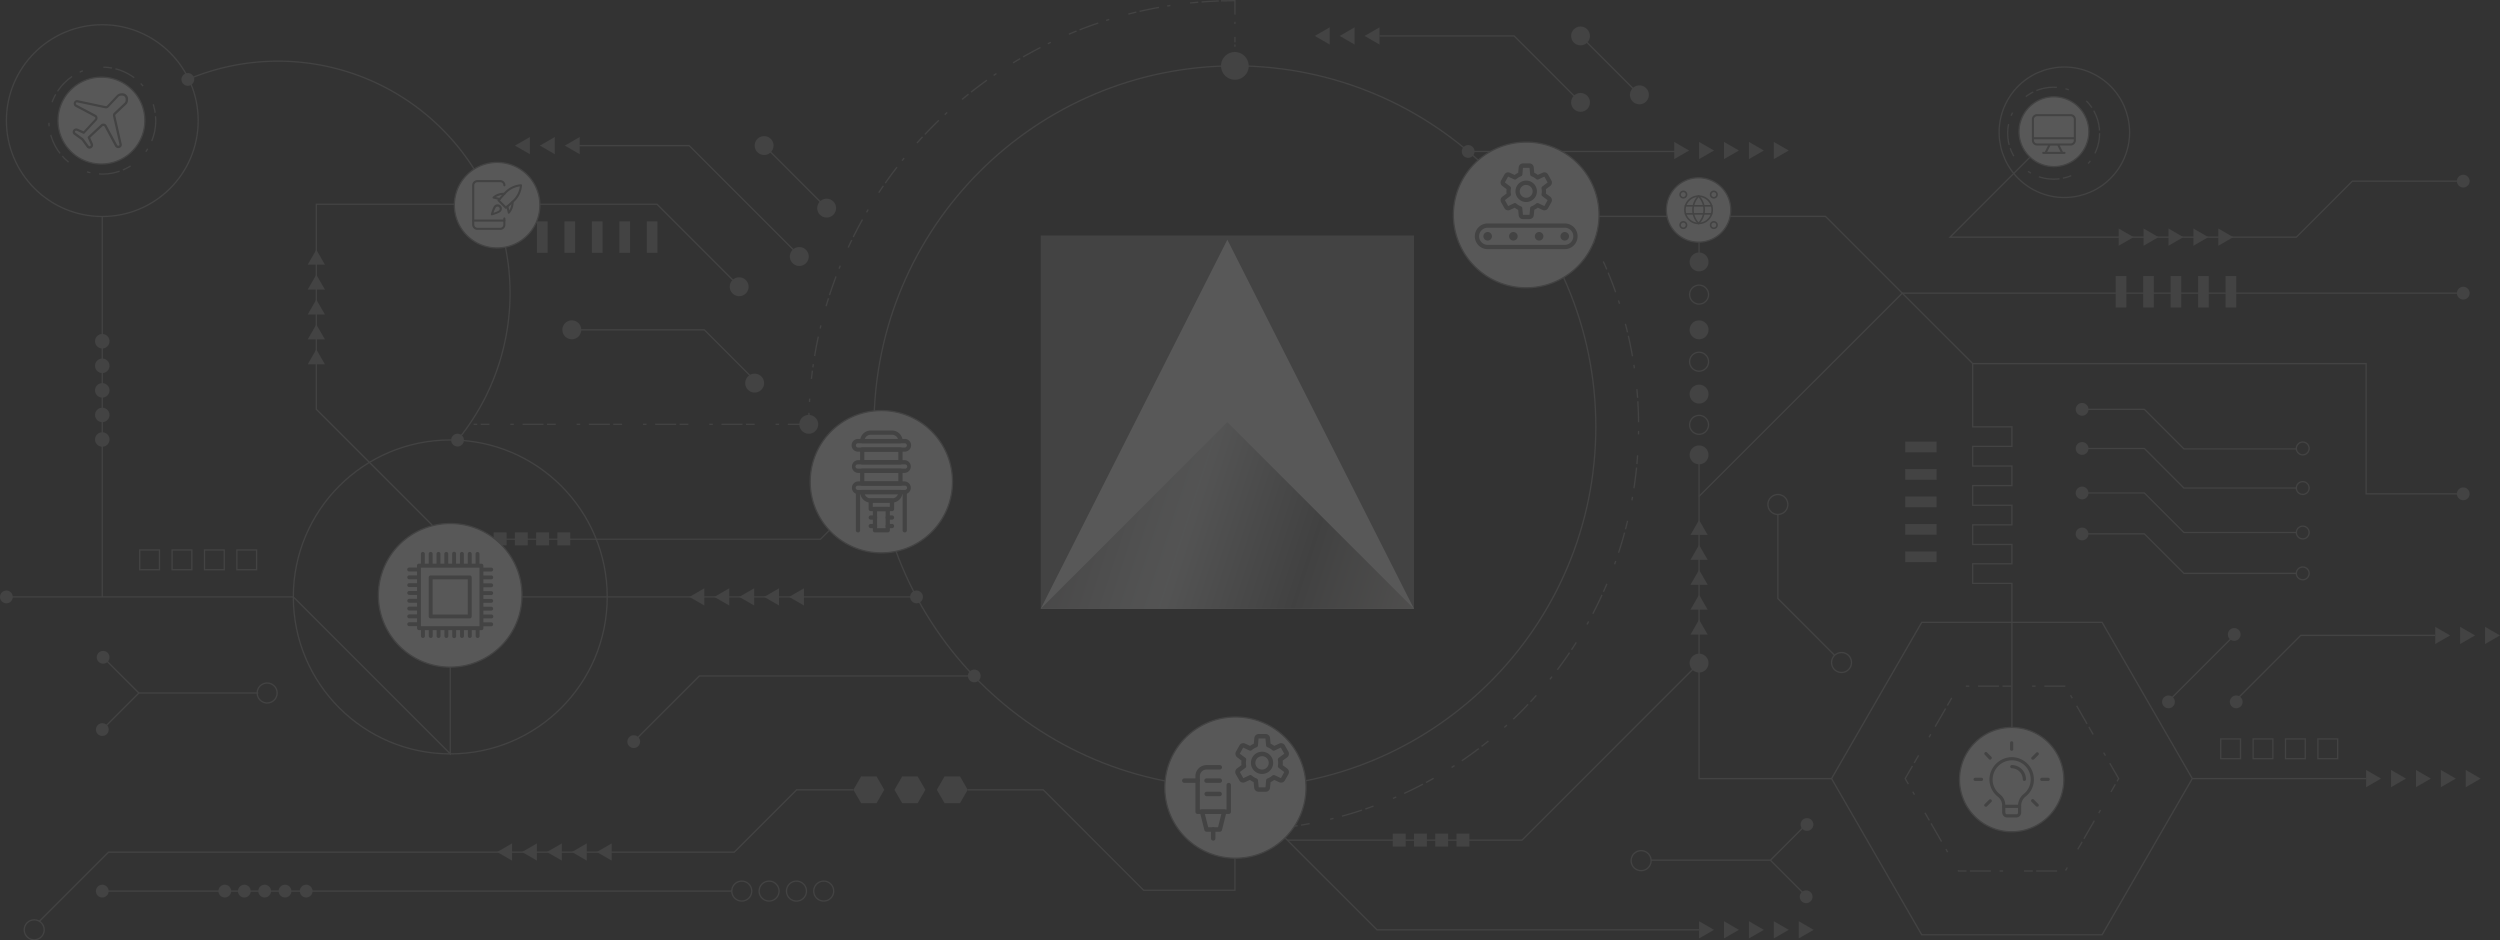 <svg id="Layer_1" data-name="Layer 1" xmlns="http://www.w3.org/2000/svg" xmlns:xlink="http://www.w3.org/1999/xlink" viewBox="0 0 1432.63 538.93"><rect x="0" y="0" width="1432.63" height="538.93" fill="#333333" stroke="none"/><defs><style>.cls-1,.cls-10,.cls-3,.cls-4,.cls-5,.cls-6,.cls-7,.cls-8,.cls-9{fill:none;}.cls-2{opacity:0.18;}.cls-10,.cls-15,.cls-3,.cls-4,.cls-5,.cls-6,.cls-7,.cls-8,.cls-9{stroke:#898989;}.cls-3{stroke-miterlimit:10;stroke-width:0.75px;}.cls-15,.cls-4,.cls-5,.cls-6,.cls-7,.cls-8{stroke-miterlimit:10;stroke-width:0.75px;}.cls-4,.cls-9{stroke-dasharray:12 5 2;}.cls-6{stroke-dasharray:1.89 11.36 4.74 1.89;}.cls-7{stroke-dasharray:11.36 4.74 1.89 11.36 4.74 1.89;}.cls-8{stroke-dasharray:1.24 7.44 3.1 1.24;}.cls-9{stroke-miterlimit:10;stroke-width:0.75px;}.cls-10{stroke-miterlimit:10.02;stroke-width:0.75px;}.cls-11,.cls-16{fill:#898989;}.cls-12,.cls-15{fill:#fff;}.cls-13{clip-path:url(#clip-path);}.cls-14{fill:url(#linear-gradient);}.cls-16{fill-rule:evenodd;}</style><clipPath id="clip-path"><polygon class="cls-1" points="596.38 348.87 810.29 348.87 703.33 241.91 596.38 348.87"/></clipPath><linearGradient id="linear-gradient" x1="3891.98" y1="-3490.92" x2="3895.31" y2="-3490.92" gradientTransform="translate(293347.45 326686.85) rotate(-90) scale(83.83)" gradientUnits="userSpaceOnUse"><stop offset="0" stop-color="#d9d5d2"/><stop offset="0" stop-color="#d0cdc9"/><stop offset="0.06" stop-color="#c2bfbc"/><stop offset="0.19" stop-color="#9a9998"/><stop offset="0.26" stop-color="#818181"/><stop offset="0.52" stop-color="#e6e7e7"/><stop offset="0.59" stop-color="#d7d8d8"/><stop offset="0.73" stop-color="#b2b0b1"/><stop offset="0.88" stop-color="#807d81"/><stop offset="1" stop-color="#c4c6c7"/><stop offset="1" stop-color="#999c9e"/></linearGradient></defs><g class="cls-2"><circle class="cls-3" cx="707.66" cy="244.57" r="206.83"/><path class="cls-4" d="M904.21,122.47A230.22,230.22,0,0,1,939,244.58c0,119.8-91,218.32-207.71,230.17"/><path class="cls-5" d="M463.46,244.58q0-4,.12-8"/><path class="cls-6" d="M463.87,230.32a243.66,243.66,0,0,1,2.73-25"/><path class="cls-7" d="M466.81,204.05C485.62,91.41,581.52,4.88,698.43.55"/><path class="cls-5" d="M699.69.5c2.67-.09,5.33-.12,8-.12v8"/><line class="cls-8" x1="707.67" y1="12.47" x2="707.67" y2="28.95"/><line class="cls-5" x1="707.67" y1="29.78" x2="707.67" y2="37.75"/><polyline class="cls-5" points="875.72 124 1046.1 124 1090.09 168 1411.59 168"/><circle class="cls-5" cx="258.03" cy="342.07" r="89.94"/><circle class="cls-3" cx="58.62" cy="69.12" r="54.95"/><circle class="cls-4" cx="58.61" cy="69.12" r="30.65"/><path class="cls-5" d="M107.64,45.52A132.94,132.94,0,0,1,262.2,252.22"/><polygon class="cls-5" points="1204.62 356.64 1101.25 356.64 1049.57 446.17 1101.25 535.67 1204.62 535.67 1256.3 446.17 1204.62 356.64"/><polygon class="cls-4" points="1183.52 393.19 1122.35 393.19 1091.77 446.17 1122.35 499.13 1183.52 499.13 1214.1 446.17 1183.52 393.19"/><polyline class="cls-5" points="525.22 342.06 258.03 342.06 258.03 432 168.09 342.06 3.66 342.06"/><polyline class="cls-5" points="1049.57 446.17 973.66 446.17 973.66 284.42 1090.09 168 1130.45 208.35 1355.91 208.35 1355.91 283.01 1411.59 283.01"/><polyline class="cls-5" points="22.46 528.07 62.2 488.32 420.78 488.32 456.51 452.6 489.02 452.6"/><line class="cls-5" x1="1256.3" y1="446.17" x2="1355.91" y2="446.17"/><circle class="cls-9" cx="258.02" cy="342.04" r="20.56"/><line class="cls-5" x1="58.61" y1="510.64" x2="419.36" y2="510.64"/><polyline class="cls-5" points="1130.45 208.35 1130.45 244.59 1152.93 244.59 1152.93 255.81 1130.45 255.81 1130.45 267.05 1152.93 267.05 1152.93 278.29 1130.45 278.29 1130.45 289.54 1152.93 289.54 1152.93 300.77 1130.45 300.77 1130.45 312.01 1152.93 312.01 1152.93 323.07 1130.45 323.07 1130.45 334.32 1152.93 334.32 1152.93 446.17"/><polyline class="cls-5" points="973.66 379.95 872.2 481.43 737.68 481.43"/><line class="cls-5" x1="58.61" y1="124.08" x2="58.61" y2="342.07"/><line class="cls-4" x1="463.46" y1="243.16" x2="271.43" y2="243.16"/><polyline class="cls-5" points="554.57 452.6 597.82 452.6 655.39 510.18 707.67 510.18 707.67 451.4 789.1 532.85 973.66 532.85"/><polyline class="cls-5" points="1193.15 234.59 1228.84 234.59 1251.49 257.24 1315.93 257.24"/><polyline class="cls-5" points="1193.15 257.01 1228.84 257.01 1251.49 279.67 1315.93 279.67"/><polyline class="cls-5" points="1193.15 282.5 1228.84 282.5 1251.49 305.15 1315.93 305.15"/><polyline class="cls-5" points="1193.15 305.94 1228.84 305.94 1251.49 328.58 1315.93 328.58"/><path class="cls-5" d="M1323.25,257a3.66,3.66,0,1,1-3.66-3.67,3.66,3.66,0,0,1,3.66,3.67Z"/><circle class="cls-5" cx="1319.59" cy="305.16" r="3.66"/><path class="cls-5" d="M1323.25,279.67a3.66,3.66,0,1,1-3.66-3.66,3.66,3.66,0,0,1,3.66,3.66Z"/><path class="cls-5" d="M1323.25,328.58a3.66,3.66,0,1,1-3.66-3.66,3.66,3.66,0,0,1,3.66,3.66Z"/><polyline class="cls-5" points="503.21 276 470.19 309.01 255.74 309.01 181.27 234.56 181.27 117.06 376.53 117.06 424.17 164.71"/><path class="cls-5" d="M430.78,510.64a5.71,5.71,0,1,1-5.71-5.71h0A5.71,5.71,0,0,1,430.78,510.64Z"/><path class="cls-5" d="M446.44,510.64a5.71,5.71,0,1,1-5.71-5.71h0A5.71,5.71,0,0,1,446.44,510.64Z"/><path class="cls-5" d="M25.32,532.84a5.71,5.71,0,1,1-5.71-5.71,5.71,5.71,0,0,1,5.71,5.71Z"/><path class="cls-5" d="M158.81,397.14a5.71,5.71,0,1,1-5.71-5.72,5.71,5.71,0,0,1,5.71,5.72Z"/><path class="cls-5" d="M946.17,493.19a5.72,5.72,0,1,1-5.73-5.71h0A5.72,5.72,0,0,1,946.17,493.19Z"/><path class="cls-5" d="M1061,379.66a5.71,5.71,0,1,1-5.71-5.71h0A5.71,5.71,0,0,1,1061,379.66Z"/><path class="cls-5" d="M1024.53,289.1a5.71,5.71,0,1,1-5.71-5.71,5.72,5.72,0,0,1,5.71,5.71Z"/><path class="cls-5" d="M462.14,510.64a5.72,5.72,0,1,1-5.73-5.71h0A5.71,5.71,0,0,1,462.14,510.64Z"/><path class="cls-5" d="M477.74,510.64a5.71,5.71,0,1,1-5.71-5.71h0A5.71,5.71,0,0,1,477.74,510.64Z"/><polyline class="cls-5" points="148.01 397.13 79.57 397.13 59.1 376.67"/><line class="cls-5" x1="79.57" y1="397.14" x2="58.63" y2="418.08"/><polyline class="cls-5" points="946.1 492.94 1014.54 492.94 1035.02 472.48"/><line class="cls-5" x1="1014.54" y1="492.95" x2="1035.49" y2="513.9"/><polyline class="cls-5" points="363.17 424.94 400.76 387.36 558.32 387.36"/><polyline class="cls-5" points="1411.59 103.81 1348.01 103.81 1315.93 135.9 1117.49 135.9 1177.04 76.33"/><circle class="cls-10" cx="1181.81" cy="77.43" r="37.32" transform="matrix(0.53, -0.85, 0.85, 0.53, 490.81, 1039.3)"/><circle class="cls-4" cx="1176.84" cy="76.33" r="26.35"/><line class="cls-5" x1="841.37" y1="86.79" x2="960.44" y2="86.79"/><circle class="cls-5" cx="1152.93" cy="446.17" r="10.66"/><path class="cls-5" d="M979.07,243.46a5.41,5.41,0,1,1-5.41-5.42,5.42,5.42,0,0,1,5.41,5.42Z"/><path class="cls-5" d="M979.08,207.28a5.42,5.42,0,1,1-5.42-5.42h0A5.43,5.43,0,0,1,979.08,207.28Z"/><path class="cls-5" d="M979.08,168.82a5.42,5.42,0,1,1-5.43-5.41h0A5.42,5.42,0,0,1,979.08,168.82Z"/><line class="cls-5" x1="973.66" y1="284.42" x2="973.66" y2="257.23"/><line class="cls-5" x1="973.66" y1="124.01" x2="973.66" y2="146.96"/><polyline class="cls-5" points="331.56 83.44 394.93 83.44 458.53 147.03"/><line class="cls-5" x1="437.88" y1="83.44" x2="473.71" y2="119.26"/><polyline class="cls-5" points="790.55 20.59 867.64 20.59 905.73 58.67"/><line class="cls-5" x1="905.73" y1="20.59" x2="939.47" y2="54.34"/><polyline class="cls-5" points="1395.51 364.13 1318.41 364.13 1280.33 402.21"/><line class="cls-5" x1="1280.33" y1="364.13" x2="1242.45" y2="402.01"/><rect class="cls-5" x="80.06" y="315.17" width="11.32" height="11.32"/><rect class="cls-5" x="98.62" y="315.17" width="11.32" height="11.32"/><rect class="cls-5" x="117.18" y="315.17" width="11.32" height="11.32"/><rect class="cls-5" x="135.74" y="315.17" width="11.32" height="11.32"/><rect class="cls-5" x="1272.6" y="423.44" width="11.32" height="11.32"/><rect class="cls-5" x="1291.16" y="423.44" width="11.32" height="11.32"/><rect class="cls-5" x="1309.72" y="423.44" width="11.32" height="11.32"/><rect class="cls-5" x="1328.28" y="423.44" width="11.32" height="11.32"/><polyline class="cls-5" points="1018.82 294.81 1018.82 343.01 1051.21 375.42"/><path class="cls-11" d="M111.3,45.52a3.66,3.66,0,1,1-3.66-3.66,3.66,3.66,0,0,1,3.66,3.66Z"/><path class="cls-11" d="M265.86,252.22a3.66,3.66,0,1,1-3.66-3.66,3.66,3.66,0,0,1,3.66,3.66Z"/><path class="cls-11" d="M62.27,510.64A3.66,3.66,0,1,1,58.59,507h0A3.65,3.65,0,0,1,62.27,510.64Z"/><path class="cls-11" d="M7.32,342.07a3.66,3.66,0,1,1-3.66-3.66,3.66,3.66,0,0,1,3.66,3.66Z"/><circle class="cls-11" cx="258.02" cy="342.05" r="7.83"/><path class="cls-11" d="M715.61,37.75a7.95,7.95,0,1,1-8-7.95h0a7.94,7.94,0,0,1,7.94,7.92Z"/><path class="cls-11" d="M62.76,195.52a4.15,4.15,0,1,1-4.16-4.13h0A4.16,4.16,0,0,1,62.76,195.52Z"/><path class="cls-11" d="M62.76,209.61a4.15,4.15,0,1,1-4.16-4.14h0A4.15,4.15,0,0,1,62.76,209.61Z"/><path class="cls-11" d="M62.76,223.69a4.15,4.15,0,1,1-4.16-4.14h0A4.15,4.15,0,0,1,62.76,223.69Z"/><path class="cls-11" d="M62.76,237.77a4.15,4.15,0,1,1-4.16-4.14h0A4.15,4.15,0,0,1,62.76,237.77Z"/><path class="cls-11" d="M62.76,251.85a4.15,4.15,0,1,1-4.15-4.15h0A4.15,4.15,0,0,1,62.76,251.85Z"/><polygon class="cls-11" points="395.05 342.06 403.61 347 403.61 337.12 395.05 342.06"/><polygon class="cls-11" points="409.32 342.06 417.89 347 417.89 337.12 409.32 342.06"/><polygon class="cls-11" points="423.6 342.06 432.17 347 432.17 337.12 423.6 342.06"/><polygon class="cls-11" points="437.88 342.06 446.44 347 446.44 337.12 437.88 342.06"/><polygon class="cls-11" points="452.15 342.06 460.72 347 460.72 337.12 452.15 342.06"/><polygon class="cls-11" points="295.09 83.44 303.66 88.39 303.66 78.5 295.09 83.44"/><polygon class="cls-11" points="309.37 83.44 317.94 88.39 317.94 78.5 309.37 83.44"/><polygon class="cls-11" points="323.65 83.44 332.21 88.39 332.21 78.5 323.65 83.44"/><polygon class="cls-11" points="753.43 20.59 762 25.54 762 15.64 753.43 20.59"/><polygon class="cls-11" points="767.71 20.59 776.27 25.54 776.27 15.64 767.71 20.59"/><polygon class="cls-11" points="781.98 20.59 790.55 25.54 790.55 15.64 781.98 20.59"/><polygon class="cls-11" points="284.86 488.24 293.42 493.19 293.42 483.3 284.86 488.24"/><polygon class="cls-11" points="299.13 488.24 307.7 493.19 307.7 483.3 299.13 488.24"/><polygon class="cls-11" points="313.41 488.24 321.98 493.19 321.98 483.3 313.41 488.24"/><polygon class="cls-11" points="327.69 488.24 336.25 493.19 336.25 483.3 327.69 488.24"/><polygon class="cls-11" points="341.96 488.24 350.53 493.19 350.53 483.3 341.96 488.24"/><polygon class="cls-11" points="1039.34 532.85 1030.77 537.78 1030.77 527.89 1039.34 532.85"/><polygon class="cls-11" points="1025.06 532.85 1016.49 537.78 1016.49 527.89 1025.06 532.85"/><polygon class="cls-11" points="1010.78 532.85 1002.22 537.78 1002.22 527.89 1010.78 532.85"/><polygon class="cls-11" points="996.51 532.85 987.94 537.78 987.94 527.89 996.51 532.85"/><polygon class="cls-11" points="982.23 532.85 973.66 537.78 973.66 527.89 982.23 532.85"/><polygon class="cls-11" points="1025.06 86.25 1016.49 91.19 1016.49 81.31 1025.06 86.25"/><polygon class="cls-11" points="1010.78 86.25 1002.22 91.19 1002.22 81.31 1010.78 86.25"/><polygon class="cls-11" points="996.5 86.25 987.94 91.19 987.94 81.31 996.5 86.25"/><polygon class="cls-11" points="982.23 86.25 973.66 91.19 973.66 81.31 982.23 86.25"/><polygon class="cls-11" points="967.95 86.25 959.39 91.19 959.39 81.31 967.95 86.25"/><polygon class="cls-11" points="1421.58 446.17 1413.01 451.11 1413.01 441.21 1421.58 446.17"/><polygon class="cls-11" points="1407.3 446.17 1398.74 451.11 1398.74 441.21 1407.3 446.17"/><polygon class="cls-11" points="1393.03 446.17 1384.46 451.11 1384.46 441.21 1393.03 446.17"/><polygon class="cls-11" points="1378.75 446.17 1370.18 451.11 1370.18 441.21 1378.75 446.17"/><polygon class="cls-11" points="1364.47 446.17 1355.91 451.11 1355.91 441.21 1364.47 446.17"/><polygon class="cls-11" points="181.27 143.09 186.22 151.66 176.32 151.66 181.27 143.09"/><polygon class="cls-11" points="181.27 157.38 186.22 165.94 176.32 165.94 181.27 157.38"/><polygon class="cls-11" points="181.27 171.65 186.22 180.22 176.32 180.22 181.27 171.65"/><polygon class="cls-11" points="181.27 185.93 186.22 194.5 176.32 194.5 181.27 185.93"/><polygon class="cls-11" points="181.27 200.21 186.22 208.76 176.32 208.76 181.27 200.21"/><polygon class="cls-11" points="1279.77 135.9 1271.21 140.84 1271.21 130.94 1279.77 135.9"/><polygon class="cls-11" points="1265.5 135.9 1256.93 140.84 1256.93 130.94 1265.5 135.9"/><polygon class="cls-11" points="1251.22 135.9 1242.65 140.84 1242.65 130.94 1251.22 135.9"/><polygon class="cls-11" points="1236.94 135.9 1228.38 140.84 1228.38 130.94 1236.94 135.9"/><polygon class="cls-11" points="1222.67 135.9 1214.1 140.84 1214.1 130.94 1222.67 135.9"/><polygon class="cls-11" points="973.66 297.99 968.72 306.56 978.61 306.56 973.66 297.99"/><polygon class="cls-11" points="973.66 312.26 968.72 320.83 978.61 320.83 973.66 312.26"/><polygon class="cls-11" points="973.66 326.55 968.72 335.11 978.61 335.11 973.66 326.55"/><polygon class="cls-11" points="973.66 340.81 968.72 349.38 978.61 349.38 973.66 340.81"/><polygon class="cls-11" points="973.66 355.1 968.72 363.67 978.61 363.67 973.66 355.1"/><path class="cls-11" d="M468.87,243.16a5.41,5.41,0,1,1-5.41-5.41,5.41,5.41,0,0,1,5.41,5.41Z"/><path class="cls-11" d="M429,164.33a5.41,5.41,0,1,1-5.41-5.42,5.41,5.41,0,0,1,5.41,5.42Z"/><path class="cls-11" d="M437.88,219.55a5.42,5.42,0,1,1-5.42-5.43h0A5.42,5.42,0,0,1,437.88,219.55Z"/><path class="cls-11" d="M333.1,189a5.42,5.42,0,1,1-5.43-5.42h0A5.42,5.42,0,0,1,333.1,189Z"/><path class="cls-11" d="M463.46,147a5.42,5.42,0,1,1-5.43-5.42h0A5.43,5.43,0,0,1,463.46,147Z"/><path class="cls-11" d="M479.12,119.26a5.41,5.41,0,1,1-5.41-5.4h0A5.41,5.41,0,0,1,479.12,119.26Z"/><path class="cls-11" d="M443.29,83.44A5.41,5.41,0,1,1,437.88,78a5.41,5.41,0,0,1,5.41,5.44Z"/><path class="cls-11" d="M979.07,380a5.41,5.41,0,1,1-5.41-5.42h0A5.42,5.42,0,0,1,979.07,380Z"/><path class="cls-11" d="M909.63,122.47a5.42,5.42,0,1,1-5.43-5.41h0A5.44,5.44,0,0,1,909.63,122.47Z"/><circle class="cls-11" cx="905.73" cy="58.67" r="5.41"/><circle class="cls-11" cx="905.73" cy="20.59" r="5.41"/><path class="cls-11" d="M944.89,54.34a5.42,5.42,0,1,1-5.43-5.41h0A5.42,5.42,0,0,1,944.89,54.34Z"/><path class="cls-11" d="M736.73,474.75a5.41,5.41,0,1,1-5.41-5.42h0A5.42,5.42,0,0,1,736.73,474.75Z"/><path class="cls-11" d="M713.08,451.41a5.41,5.41,0,1,1-5.41-5.41h0A5.41,5.41,0,0,1,713.08,451.41Z"/><polygon class="cls-11" points="502.31 444.93 493.45 444.93 489.02 452.6 493.45 460.26 502.31 460.26 506.74 452.6 502.31 444.93"/><polygon class="cls-11" points="525.87 444.93 517 444.93 512.57 452.6 517 460.26 525.87 460.26 530.3 452.6 525.87 444.93"/><polygon class="cls-11" points="550.14 444.93 541.27 444.93 536.84 452.6 541.27 460.26 550.14 460.26 554.57 452.6 550.14 444.93"/><path class="cls-11" d="M66.24,69.12a7.63,7.63,0,1,1-7.63-7.63A7.63,7.63,0,0,1,66.24,69.12Z"/><path class="cls-11" d="M1196.81,306a3.66,3.66,0,1,1-3.66-3.67,3.66,3.66,0,0,1,3.66,3.67Z"/><path class="cls-11" d="M1415.24,283a3.66,3.66,0,1,1-3.66-3.67h0a3.65,3.65,0,0,1,3.65,3.65Z"/><path class="cls-11" d="M1285.14,402.22a3.66,3.66,0,1,1-3.66-3.67,3.66,3.66,0,0,1,3.66,3.67Z"/><path class="cls-11" d="M1246.31,402.22a3.66,3.66,0,1,1-3.66-3.67,3.66,3.66,0,0,1,3.66,3.67Z"/><path class="cls-11" d="M1284,363.57a3.66,3.66,0,1,1-3.66-3.66h0a3.65,3.65,0,0,1,3.65,3.63Z"/><path class="cls-11" d="M1415.24,168a3.66,3.66,0,1,1-3.66-3.67h0a3.65,3.65,0,0,1,3.65,3.63Z"/><path class="cls-11" d="M1196.81,257a3.66,3.66,0,1,1-3.66-3.67,3.66,3.66,0,0,1,3.66,3.67Z"/><path class="cls-11" d="M1196.81,282.51a3.66,3.66,0,1,1-3.66-3.66,3.66,3.66,0,0,1,3.66,3.66Z"/><path class="cls-11" d="M1196.81,234.58a3.66,3.66,0,1,1-3.66-3.66,3.66,3.66,0,0,1,3.66,3.66Z"/><rect class="cls-11" x="307.7" y="126.88" width="6.13" height="18.01"/><rect class="cls-11" x="323.44" y="126.88" width="6.13" height="18.01"/><rect class="cls-11" x="339.18" y="126.88" width="6.13" height="18.01"/><rect class="cls-11" x="354.92" y="126.88" width="6.13" height="18.01"/><rect class="cls-11" x="370.65" y="126.88" width="6.13" height="18.01"/><rect class="cls-11" x="1091.77" y="316.02" width="18.01" height="6.13"/><rect class="cls-11" x="1091.77" y="300.29" width="18.01" height="6.13"/><rect class="cls-11" x="1091.77" y="284.54" width="18.01" height="6.13"/><rect class="cls-11" x="1091.77" y="268.8" width="18.01" height="6.13"/><rect class="cls-11" x="1091.77" y="253.07" width="18.01" height="6.13"/><rect class="cls-11" x="1275.35" y="158.19" width="6.13" height="18.01"/><rect class="cls-11" x="1259.61" y="158.19" width="6.13" height="18.01"/><rect class="cls-11" x="1243.87" y="158.19" width="6.13" height="18.01"/><rect class="cls-11" x="1228.13" y="158.19" width="6.13" height="18.01"/><rect class="cls-11" x="1212.39" y="158.19" width="6.13" height="18.01"/><path class="cls-11" d="M132.48,510.64a3.66,3.66,0,1,1-3.67-3.65h0A3.64,3.64,0,0,1,132.48,510.64Z"/><path class="cls-11" d="M143.67,510.64A3.66,3.66,0,1,1,140,507h0A3.65,3.65,0,0,1,143.67,510.64Z"/><path class="cls-11" d="M155.33,510.64a3.66,3.66,0,1,1-3.67-3.65h0A3.66,3.66,0,0,1,155.33,510.64Z"/><path class="cls-11" d="M167,510.64a3.66,3.66,0,1,1-3.67-3.65h0A3.66,3.66,0,0,1,167,510.64Z"/><path class="cls-11" d="M179.12,510.64a3.66,3.66,0,1,1-3.67-3.65h0A3.66,3.66,0,0,1,179.12,510.64Z"/><path class="cls-11" d="M1181.81,76.33a5,5,0,1,1-5-5A5,5,0,0,1,1181.81,76.33Z"/><path class="cls-11" d="M1156.59,446.17a3.66,3.66,0,1,1-3.66-3.66,3.66,3.66,0,0,1,3.66,3.66Z"/><path class="cls-11" d="M1039.15,472.48a3.66,3.66,0,1,1-3.66-3.66,3.66,3.66,0,0,1,3.66,3.66Z"/><path class="cls-11" d="M1038.68,513.9a3.66,3.66,0,1,1-3.66-3.66,3.65,3.65,0,0,1,3.66,3.66Z"/><path class="cls-11" d="M1415.24,103.8a3.66,3.66,0,1,1-3.66-3.66h0a3.65,3.65,0,0,1,3.65,3.65Z"/><path class="cls-11" d="M979.07,150.11a5.41,5.41,0,1,1-5.41-5.42,5.41,5.41,0,0,1,5.41,5.42Z"/><path class="cls-11" d="M979.08,189a5.42,5.42,0,1,1-5.43-5.41h0A5.43,5.43,0,0,1,979.08,189Z"/><path class="cls-11" d="M979.07,260.67a5.41,5.41,0,1,1-5.41-5.41h0A5.42,5.42,0,0,1,979.07,260.67Z"/><path class="cls-11" d="M979.08,225.83a5.42,5.42,0,1,1-5.43-5.4h0A5.43,5.43,0,0,1,979.08,225.83Z"/><polygon class="cls-11" points="1432.63 364.13 1424.06 369.07 1424.06 359.19 1432.63 364.13"/><polygon class="cls-11" points="1418.35 364.13 1409.78 369.07 1409.78 359.19 1418.35 364.13"/><polygon class="cls-11" points="1404.07 364.13 1395.51 369.07 1395.51 359.19 1404.07 364.13"/><path class="cls-11" d="M62.76,376.67A3.66,3.66,0,1,1,59.1,373a3.65,3.65,0,0,1,3.66,3.67Z"/><path class="cls-11" d="M62.29,418.08a3.66,3.66,0,1,1-3.66-3.66,3.66,3.66,0,0,1,3.66,3.66Z"/><path class="cls-11" d="M366.83,425a3.66,3.66,0,1,1-3.66-3.67,3.66,3.66,0,0,1,3.66,3.67Z"/><circle class="cls-11" cx="558.32" cy="387.35" r="3.66"/><path class="cls-11" d="M506.87,276.72a3.66,3.66,0,1,1-3.66-3.67,3.66,3.66,0,0,1,3.66,3.67Z"/><path class="cls-11" d="M845,86.79a3.66,3.66,0,1,1-3.67-3.65h0A3.67,3.67,0,0,1,845,86.79Z"/><path class="cls-11" d="M879.38,124.08a3.66,3.66,0,1,1-3.66-3.67h0a3.66,3.66,0,0,1,3.66,3.64Z"/><path class="cls-11" d="M528.88,342.07a3.66,3.66,0,1,1-3.66-3.66h0A3.66,3.66,0,0,1,528.88,342.07Z"/><rect class="cls-11" x="798.12" y="477.7" width="7.42" height="7.42"/><rect class="cls-11" x="810.29" y="477.7" width="7.42" height="7.42"/><rect class="cls-11" x="822.46" y="477.7" width="7.42" height="7.42"/><rect class="cls-11" x="834.63" y="477.7" width="7.42" height="7.42"/><rect class="cls-11" x="282.88" y="305.1" width="7.42" height="7.42"/><rect class="cls-11" x="295.05" y="305.1" width="7.42" height="7.42"/><rect class="cls-11" x="307.22" y="305.1" width="7.42" height="7.42"/><rect class="cls-11" x="319.39" y="305.1" width="7.42" height="7.42"/><polyline class="cls-5" points="326.5 189.01 403.61 189.01 432.77 218.18"/><rect class="cls-11" x="596.38" y="134.97" width="213.92" height="213.9"/><polygon class="cls-12" points="596.38 348.87 703.33 137.34 810.29 348.87 596.38 348.87"/><g class="cls-13"><rect class="cls-14" x="619.37" y="177.1" width="167.84" height="236.5" transform="translate(205.07 872.95) rotate(-72)"/></g><path class="cls-15" d="M748.41,451.17a40.46,40.46,0,1,1-40.63-40.29H708A40.38,40.38,0,0,1,748.41,451.17Z"/><path class="cls-15" d="M1182.68,446.6a29.89,29.89,0,1,1-30-29.74h.17A29.84,29.84,0,0,1,1182.68,446.6Z"/><path class="cls-15" d="M1197,75.4a20,20,0,1,1-20.07-19.93h.07A20,20,0,0,1,1197,75.4Z"/><path class="cls-15" d="M545.83,275.85a40.77,40.77,0,1,1-41-40.57h.2A40.7,40.7,0,0,1,545.83,275.85Z"/><path class="cls-15" d="M83,69A24.88,24.88,0,1,1,58,44.23h.09A24.82,24.82,0,0,1,83,69Z"/><path class="cls-15" d="M299.13,341a41.15,41.15,0,1,1-41.3-41H258a41,41,0,0,1,41.13,41Z"/><path class="cls-15" d="M309.37,117.48a24.5,24.5,0,1,1-24.6-24.4h.1a24.45,24.45,0,0,1,24.5,24.39Z"/><path class="cls-15" d="M916.32,123a41.73,41.73,0,1,1-41.91-41.55h.18A41.65,41.65,0,0,1,916.32,123Z"/><path class="cls-15" d="M991.81,120.23a18.44,18.44,0,1,1-18.52-18.35h.08a18.4,18.4,0,0,1,18.44,18.36Z"/><path class="cls-11" d="M511.15,288.05H499a6.09,6.09,0,0,1-6.09-6.08,1.22,1.22,0,0,1,1.22-1.22H516a1.22,1.22,0,0,1,1.22,1.22,6.09,6.09,0,0,1-6.09,6.08Zm-15.62-4.86a3.67,3.67,0,0,0,3.45,2.42h12.17a3.67,3.67,0,0,0,3.45-2.42Z"/><path class="cls-11" d="M516,254H494.11a1.22,1.22,0,0,1-1.22-1.2v0a6.09,6.09,0,0,1,6.09-6.09h12.17a6.09,6.09,0,0,1,6.09,6.09A1.22,1.22,0,0,1,516,254Zm-20.49-2.43H514.6a3.65,3.65,0,0,0-3.45-2.44H499a3.65,3.65,0,0,0-3.44,2.44Z"/><path class="cls-11" d="M516,266.14H494.11a1.22,1.22,0,0,1-1.22-1.22h0v-7.3a1.2,1.2,0,0,1,1.2-1.22H516a1.21,1.21,0,0,1,1.22,1.19v7.33A1.23,1.23,0,0,1,516,266.14Zm-20.7-2.44h19.49v-4.87H495.32Z"/><path class="cls-11" d="M516,278.32H494.11a1.22,1.22,0,0,1-1.22-1.22h0v-7.31a1.22,1.22,0,0,1,1.22-1.22H516a1.22,1.22,0,0,1,1.22,1.22v7.31A1.23,1.23,0,0,1,516,278.32Zm-20.7-2.44h19.49V271H495.32Z"/><path class="cls-11" d="M511.15,292.92H499a1.22,1.22,0,0,1-1.22-1.22h0v-4.87a1.22,1.22,0,0,1,1.22-1.22h12.17a1.22,1.22,0,0,1,1.22,1.22h0v4.87a1.22,1.22,0,0,1-1.22,1.22h0Zm-11-2.44h9.75v-2.43h-9.75Z"/><path class="cls-11" d="M518.46,283.19H491.67a3.66,3.66,0,0,1,0-7.31h26.79a3.66,3.66,0,0,1,0,7.31Zm-26.79-4.87a1.22,1.22,0,0,0-1.33,1.1,1.24,1.24,0,0,0,1.11,1.33h27a1.24,1.24,0,0,0,1.33-1.11,1.22,1.22,0,0,0-1.11-1.32h-27Z"/><path class="cls-11" d="M518.46,271H491.67a3.66,3.66,0,0,1,0-7.31h26.79a3.66,3.66,0,0,1,0,7.31Zm-26.79-4.87a1.22,1.22,0,1,0-.22,2.42h27a1.22,1.22,0,1,0,.22-2.42h-27Z"/><path class="cls-11" d="M518.46,258.82H491.67a3.65,3.65,0,1,1,0-7.3h26.79a3.65,3.65,0,0,1,0,7.3ZM491.67,254a1.22,1.22,0,0,0,0,2.44h26.79a1.22,1.22,0,1,0,0-2.44Z"/><path class="cls-11" d="M491.67,305.1a1.22,1.22,0,0,1-1.22-1.22h0V282a1.22,1.22,0,1,1,2.44,0v21.91a1.22,1.22,0,0,1-1.22,1.22h0Z"/><path class="cls-11" d="M518.46,305.1a1.23,1.23,0,0,1-1.22-1.22V282a1.22,1.22,0,1,1,2.44,0v21.91a1.23,1.23,0,0,1-1.22,1.22Z"/><path class="cls-11" d="M508.72,305.1h-7.31a1.22,1.22,0,0,1-1.22-1.22h0V291.7a1.22,1.22,0,0,1,1.22-1.22h7.31a1.22,1.22,0,0,1,1.22,1.22h0v12.18a1.22,1.22,0,0,1-1.22,1.22Zm-6.09-2.43h4.87v-9.74h-4.87Z"/><path class="cls-11" d="M501.41,297.79H499a1.22,1.22,0,1,1,0-2.44h2.43a1.22,1.22,0,1,1,0,2.44Z"/><path class="cls-11" d="M501.41,302.67H499a1.22,1.22,0,1,1,0-2.44h2.43a1.22,1.22,0,1,1,0,2.44Z"/><path class="cls-11" d="M511.15,297.79h-2.43a1.22,1.22,0,1,1,0-2.44h2.43a1.22,1.22,0,1,1,0,2.44Z"/><path class="cls-11" d="M511.15,302.67h-2.43a1.22,1.22,0,1,1,0-2.44h2.43a1.22,1.22,0,1,1,0,2.44Z"/><path class="cls-11" d="M723.23,443.52a6.37,6.37,0,1,1,6.36-6.38v0A6.38,6.38,0,0,1,723.23,443.52Zm0-10.19a3.83,3.83,0,1,0,3.82,3.83A3.83,3.83,0,0,0,723.23,433.33Z"/><path class="cls-11" d="M725.2,453.7h-4a2.5,2.5,0,0,1-2.49-2.29l-.32-3.24a12.13,12.13,0,0,1-2.11-1.26l-2.85,1.32a2.47,2.47,0,0,1-3.23-1.06l-2-3.51a2.58,2.58,0,0,1,.7-3.32l2.55-1.89a9.36,9.36,0,0,1-.09-1.3,9.58,9.58,0,0,1,.09-1.3L709,434a2.59,2.59,0,0,1-.7-3.33l2-3.51a2.47,2.47,0,0,1,3.23-1.05l2.85,1.32a11.89,11.89,0,0,1,2.11-1.26l.32-3.24a2.5,2.5,0,0,1,2.49-2.3h4a2.51,2.51,0,0,1,2.5,2.3l.31,3.24a11.89,11.89,0,0,1,2.11,1.26l2.86-1.32a2.46,2.46,0,0,1,3.22,1.06l2,3.51a2.59,2.59,0,0,1-.71,3.32l-2.54,1.88c.05.43.07.86.08,1.3a11.48,11.48,0,0,1-.08,1.3l2.54,1.89a2.58,2.58,0,0,1,.71,3.32l-2,3.51a2.48,2.48,0,0,1-3.22,1.06l-2.86-1.33a12.13,12.13,0,0,1-2.11,1.26l-.31,3.25a2.52,2.52,0,0,1-2.5,2.29Zm-8.69-9.56a1.39,1.39,0,0,1,.83.31,9.23,9.23,0,0,0,2.74,1.65,1.26,1.26,0,0,1,.82,1.07l.39,4h3.91l.35-4a1.28,1.28,0,0,1,.82-1.07,9.23,9.23,0,0,0,2.74-1.65,1.29,1.29,0,0,1,1.37-.19l3.57,1.66,1.9-3.51-3.15-2.36a1.25,1.25,0,0,1-.5-1.23,10.37,10.37,0,0,0,.16-1.66,10,10,0,0,0-.16-1.65,1.26,1.26,0,0,1,.5-1.24l3.16-2.34-2-3.54-3.5,1.67a1.31,1.31,0,0,1-1.37-.19,9,9,0,0,0-2.74-1.65,1.28,1.28,0,0,1-.82-1.06l-.39-4h-3.91l-.35,4a1.24,1.24,0,0,1-.82,1.06,9.23,9.23,0,0,0-2.74,1.65,1.3,1.3,0,0,1-1.36.19l-3.57-1.66-1.91,3.51,3.16,2.36a1.29,1.29,0,0,1,.5,1.23,9.16,9.16,0,0,0-.17,1.66,9.35,9.35,0,0,0,.17,1.66,1.33,1.33,0,0,1-.5,1.24l-3.16,2.34,2,3.54,3.51-1.67a1.24,1.24,0,0,1,.53-.12Z"/><path class="cls-11" d="M704.13,466.44H686.31a1.27,1.27,0,0,1-1.27-1.27h0V444.79a6.35,6.35,0,0,1,6.36-6.35H699a1.27,1.27,0,1,1,0,2.54h-7.6a3.83,3.83,0,0,0-3.82,3.82v19.1h15.28v-14a1.27,1.27,0,1,1,2.54,0v15.28a1.27,1.27,0,0,1-1.27,1.27h0Z"/><path class="cls-11" d="M699,476.63h-7.6a1.29,1.29,0,0,1-1.23-1l-2.55-10.18a1.25,1.25,0,0,1,.23-1.09,1.26,1.26,0,0,1,1-.49h12.73a1.24,1.24,0,0,1,1,.49,1.28,1.28,0,0,1,.23,1.09l-2.55,10.18a1.29,1.29,0,0,1-1.23,1Zm-6.64-2.55H698l1.91-7.64h-9.47Z"/><path class="cls-11" d="M695.22,481.72a1.27,1.27,0,0,1-1.27-1.27h0v-5.1a1.27,1.27,0,1,1,2.54,0v5.12a1.27,1.27,0,0,1-1.27,1.27Z"/><path class="cls-11" d="M686.31,448.61h-7.64a1.27,1.27,0,0,1,0-2.54h7.64a1.27,1.27,0,0,1,0,2.54Z"/><path class="cls-11" d="M699,448.61h-7.6a1.27,1.27,0,0,1,0-2.54H699a1.27,1.27,0,0,1,0,2.54Z"/><path class="cls-11" d="M699,456.26h-7.6a1.29,1.29,0,0,1-1.16-1.39,1.26,1.26,0,0,1,1.16-1.16H699a1.28,1.28,0,0,1,0,2.55Z"/><path class="cls-16" d="M1164.35,68.4a3,3,0,0,1,3-3h19.24a3,3,0,0,1,3,3v12a3,3,0,0,1-3,3h-6.25l1.81,3.61h.83a.6.6,0,1,1,0,1.19h-12a.6.6,0,1,1,0-1.19h.83l1.81-3.61h-6.24a3,3,0,0,1-3-3Zm1.2,11.41v.6a1.81,1.81,0,0,0,1.81,1.81h19.24a1.8,1.8,0,0,0,1.8-1.81v-.6Zm22.85-1.19h-22.85V68.4a1.81,1.81,0,0,1,1.81-1.81h19.24a1.8,1.8,0,0,1,1.8,1.81Zm-13.46,4.81-1.8,3.61h7.67l-1.8-3.61Z"/><path class="cls-11" d="M1155.52,468.45h-5.46c-1.27,0-2.73-1.09-2.73-3.27v-3.82a6.31,6.31,0,0,0-2.36-4.73,12.58,12.58,0,0,1-4.92-10.19,13,13,0,0,1,12.56-12.56,12.76,12.76,0,0,1,9.09,3.64,13,13,0,0,1,3.83,9.1,12.21,12.21,0,0,1-4.74,9.82,6.64,6.64,0,0,0-2.54,5.1v4.18a2.81,2.81,0,0,1-2.73,2.73Zm-2.73-32.75a11.15,11.15,0,0,0-10.92,10.74,10.69,10.69,0,0,0,4.19,8.73,7.94,7.94,0,0,1,3.09,6.19v3.82c0,.36,0,1.45.91,1.45h5.46a.87.87,0,0,0,.91-.81v-4.28a8.79,8.79,0,0,1,3.27-6.55,10.62,10.62,0,0,0,4-8.37,10.92,10.92,0,0,0-3.28-7.83,10.69,10.69,0,0,0-7.64-3.09Z"/><path class="cls-11" d="M1157.34,463h-9.1a.92.92,0,0,1,0-1.83h9.1a.92.92,0,0,1,0,1.83Z"/><path class="cls-11" d="M1152.79,430.23a.86.86,0,0,1-.91-.8v-3.75a.91.91,0,0,1,1.82,0v3.64a.85.85,0,0,1-.81.91Z"/><path class="cls-11" d="M1165,435.33a1.09,1.09,0,0,1-.73-.17.9.9,0,0,1,0-1.26l0,0,2.55-2.55a.9.9,0,0,1,1.28,0,.91.91,0,0,1,0,1.28l-2.54,2.55A2.07,2.07,0,0,1,1165,435.33Z"/><path class="cls-11" d="M1173.71,447.52h-3.64a.91.91,0,0,1,0-1.82h3.64a.91.91,0,1,1,0,1.82Z"/><path class="cls-11" d="M1167.53,462.26a1,1,0,0,1-.73-.19l-2.55-2.54a.91.91,0,0,1-.13-1.28.92.92,0,0,1,1.28-.13l.13.13,2.54,2.55a.87.87,0,0,1,0,1.23s0,0,0,0c0,.19-.18.19-.54.19Z"/><path class="cls-11" d="M1138.05,462.26a1.05,1.05,0,0,1-.73-.19.88.88,0,0,1,0-1.24l0,0,2.55-2.54a.9.9,0,0,1,1.28,0,.91.91,0,0,1,0,1.28l-2.54,2.54a.69.69,0,0,1-.55.19Z"/><path class="cls-11" d="M1135.5,447.52h-3.64a.91.91,0,0,1,0-1.82h3.64a.91.91,0,1,1,0,1.82Z"/><path class="cls-11" d="M1140.6,435.33a1.09,1.09,0,0,1-.73-.17l-2.55-2.74a.91.91,0,0,1,.13-1.28.92.92,0,0,1,1.15,0l2.54,2.55a.87.87,0,0,1,0,1.23l0,0c-.18.19-.36.37-.54.37Z"/><path class="cls-11" d="M1160.07,447.52a.86.86,0,0,1-.91-.8v-.11a6.44,6.44,0,0,0-6.37-6.36.92.92,0,0,1,0-1.83h0a8.17,8.17,0,0,1,8.19,8.13v.06a.87.87,0,0,1-.83.91Z"/><path class="cls-11" d="M289,127H271.2a.59.59,0,0,1-.59-.59h0a.57.57,0,0,1,.57-.59s0,0,0,0H289a.57.57,0,0,1,.59.56v0a.58.58,0,0,1-.58.59Z"/><path class="cls-11" d="M286.65,131.74H273.58a3,3,0,0,1-3-3V106.19a3,3,0,0,1,3-3h13.07a3,3,0,0,1,3,3,.58.58,0,0,1-.59.58.59.59,0,0,1-.6-.58,1.79,1.79,0,0,0-1.78-1.79h-13.1a1.78,1.78,0,0,0-1.79,1.78h0v22.58a1.8,1.8,0,0,0,1.79,1.78h13.07a1.78,1.78,0,0,0,1.78-1.78v-3.58a.59.59,0,0,1,.6-.58.58.58,0,0,1,.59.58v3.58a3,3,0,0,1-3,3Z"/><path class="cls-11" d="M289.93,119.66a.69.69,0,0,1-.42-.17l-4.28-4.28a.6.6,0,0,1,0-.81l3.5-3.89a14.32,14.32,0,0,1,9.82-4.92.55.55,0,0,1,.43.18.6.6,0,0,1,.17.43,14.34,14.34,0,0,1-4.92,9.82l-3.88,3.49a.64.64,0,0,1-.4.15Zm-3.46-4.89,3.48,3.48,3.47-3.12a13.41,13.41,0,0,0,4.49-8.31,13.3,13.3,0,0,0-8.3,4.48Z"/><path class="cls-11" d="M291.53,122.48h-.16A.61.61,0,0,1,291,122l-.84-3.52a.6.6,0,0,1,.44-.72.61.61,0,0,1,.72.44l.55,2.34a9.64,9.64,0,0,0,1.26-4.89.6.6,0,0,1,.6-.59h0a.58.58,0,0,1,.58.58v0a9.46,9.46,0,0,1-2.32,6.61.59.59,0,0,1-.42.17Z"/><path class="cls-11" d="M286.34,114.62h-.14l-3.5-.83a.6.6,0,0,1-.44-.42.62.62,0,0,1,.16-.58,9.43,9.43,0,0,1,6.6-2.32.64.64,0,0,1,.61.58.62.62,0,0,1-.59.61,9.64,9.64,0,0,0-4.89,1.26l2.33.56a.57.57,0,0,1,.44.68v0a.61.61,0,0,1-.58.46Z"/><path class="cls-11" d="M281.9,123.41a.58.58,0,0,1-.6-.58.57.57,0,0,1,0-.18c.19-.66,1.21-4,2-4.77a2.47,2.47,0,0,1,3.64,3.35l-.15.14c-.79.81-4.11,1.82-4.76,2h-.17Zm3.19-5a1.25,1.25,0,0,0-.91.37,13.4,13.4,0,0,0-1.37,3.18,12.64,12.64,0,0,0,3.18-1.37,1.28,1.28,0,0,0,0-1.81A1.22,1.22,0,0,0,285.09,118.36Z"/><path class="cls-11" d="M964.64,113.8a2.3,2.3,0,1,1,2.3-2.31h0A2.31,2.31,0,0,1,964.64,113.8Zm0-3.68a1.38,1.38,0,1,0,1.36,1.39h0a1.38,1.38,0,0,0-1.38-1.38h0Z"/><path class="cls-11" d="M964.64,131.27a2.3,2.3,0,1,1,2.3-2.31h0A2.3,2.3,0,0,1,964.64,131.27Zm0-3.68A1.38,1.38,0,1,0,966,129a1.37,1.37,0,0,0-1.36-1.41h0Z"/><path class="cls-11" d="M982.11,113.8a2.3,2.3,0,1,1,2.3-2.31h0A2.31,2.31,0,0,1,982.11,113.8Zm0-3.68a1.38,1.38,0,1,0,1.38,1.38,1.38,1.38,0,0,0-1.38-1.38Z"/><path class="cls-11" d="M982.11,131.27a2.3,2.3,0,1,1,2.3-2.31h0A2.3,2.3,0,0,1,982.11,131.27Zm0-3.68a1.38,1.38,0,1,0,1.38,1.38,1.38,1.38,0,0,0-1.38-1.38Z"/><path class="cls-11" d="M973.37,128.5a8.28,8.28,0,1,1,8.28-8.27h0A8.28,8.28,0,0,1,973.37,128.5Zm0-15.63a7.36,7.36,0,1,0,7.36,7.37h0A7.37,7.37,0,0,0,973.37,112.87Z"/><path class="cls-11" d="M973.37,128.5a.48.48,0,0,1-.32-.13,11.6,11.6,0,0,1,0-16.28.47.47,0,0,1,.65,0,.46.46,0,0,1,0,.65l0,0a10.67,10.67,0,0,0,0,15,.45.45,0,0,1-.33.78Z"/><path class="cls-11" d="M973.37,128.5a.4.4,0,0,1-.32-.13.46.46,0,0,1,0-.65,10.68,10.68,0,0,0,0-15,.45.45,0,0,1-.08-.64.46.46,0,0,1,.65-.08l.08.08a11.58,11.58,0,0,1,0,16.27.47.47,0,0,1-.33.14Z"/><path class="cls-11" d="M980.85,118.4h-15a.48.48,0,0,1-.46-.46.46.46,0,0,1,.46-.46h15a.45.45,0,0,1,.46.45h0A.48.48,0,0,1,980.85,118.4Z"/><path class="cls-11" d="M980.85,123h-15a.47.47,0,0,1-.46-.46h0a.47.47,0,0,1,.46-.46h15a.46.46,0,1,1,0,.92Z"/><path class="cls-11" d="M51.34,85.19h-.16a2,2,0,0,1-1.44-.8l-2.82-3.88a2.42,2.42,0,0,0-.32-.32l-4.15-3a2,2,0,0,1-.8-1.44,2,2,0,0,1,.57-1.55,2.11,2.11,0,0,1,2.31-.43l3.37,1.47,6.56-7.07a.7.7,0,0,0,.19-.62.77.77,0,0,0-.36-.55l-11-5.82a2.07,2.07,0,0,1-.75-2.85,1.92,1.92,0,0,1,.32-.43,1.85,1.85,0,0,1,1.66-.49l16.07,3.41a.75.75,0,0,0,.72-.22l5.76-6.12a3.69,3.69,0,0,1,2.6-1,3.28,3.28,0,0,1,3.7,2.78,2.9,2.9,0,0,1,0,.93,3.61,3.61,0,0,1-.94,2.59l-6.14,5.79a.77.77,0,0,0-.22.73l3.69,16.25a1.76,1.76,0,0,1-.48,1.69,2.09,2.09,0,0,1-3,0,2.51,2.51,0,0,1-.32-.41L59.89,72.51a.77.77,0,0,0-1.09-.18l-.06,0-7.05,6.56,1.47,3.37a2.07,2.07,0,0,1-.43,2.31A2,2,0,0,1,51.34,85.19ZM43.7,74.86a.79.79,0,0,0-.54.22.61.61,0,0,0-.19.51.67.67,0,0,0,.26.49l4.15,3a2.44,2.44,0,0,1,.6.6l2.83,3.87a.6.6,0,0,0,.47.26.56.56,0,0,0,.51-.19.73.73,0,0,0,.16-.83L50.29,79a.66.66,0,0,1,.16-.75l7.39-6.88a2.08,2.08,0,0,1,2.94.11,2.51,2.51,0,0,1,.25.32l6.14,11.39a.7.7,0,0,0,.54.32.74.74,0,0,0,.63-.22.52.52,0,0,0,.13-.45l-3.7-16.25a2.08,2.08,0,0,1,.61-2l6.13-5.78A2.38,2.38,0,0,0,72,57.16a2.69,2.69,0,0,0-.54-1.83,2.64,2.64,0,0,0-1.82-.53,2.53,2.53,0,0,0-1.66.52l-5.75,6.12a2.08,2.08,0,0,1-2,.61l-16.06-3.4a.5.5,0,0,0-.45.13A.76.76,0,0,0,43.86,60l11,5.83a2,2,0,0,1,1,1.51,2,2,0,0,1-.53,1.7l-6.88,7.41a.64.64,0,0,1-.75.16L44,74.93A.53.53,0,0,0,43.7,74.86ZM72,59.29Z"/><path class="cls-11" d="M269.18,329.76H246.79a1.12,1.12,0,0,0-1.12,1.12v22.39a1.12,1.12,0,0,0,1.12,1.12h22.39a1.12,1.12,0,0,0,1.12-1.12V330.89a1.12,1.12,0,0,0-1.12-1.12Zm-1.12,22.39H247.91V332h20.15Z"/><path class="cls-11" d="M281.5,332a1.12,1.12,0,1,0,0-2.24H277v-2.24h4.48a1.12,1.12,0,0,0,1.12-1.12,1.1,1.1,0,0,0-1.11-1.12H277v-1.12a1.12,1.12,0,0,0-1.12-1.12h-1.12v-5.59a1.12,1.12,0,1,0-2.24,0h0V323H270.3v-5.59a1.12,1.12,0,0,0-2.24,0V323h-2.24v-5.59a1.12,1.12,0,0,0-2.24,0V323h-2.24v-5.59a1.12,1.12,0,1,0-2.23-.22.81.81,0,0,0,0,.22V323h-2.24v-5.59a1.12,1.12,0,0,0-2.24,0V323h-2.24v-5.59a1.12,1.12,0,1,0-2.24,0V323h-2.24v-5.59a1.12,1.12,0,0,0-2.24,0V323h-2.24v-5.59a1.12,1.12,0,0,0-2.24,0V323h-1.12a1.12,1.12,0,0,0-1.12,1.12v1.12h-4.48a1.12,1.12,0,0,0-1.12,1.12,1.14,1.14,0,0,0,1.12,1.12H239v2.24h-4.48a1.12,1.12,0,0,0-1.12,1.12,1.14,1.14,0,0,0,1.12,1.12H239v2.23h-4.48a1.12,1.12,0,1,0,0,2.24H239v2.24h-4.48a1.12,1.12,0,1,0,0,2.24H239v2.24h-4.48a1.12,1.12,0,1,0,0,2.24H239v2.23h-4.48a1.12,1.12,0,1,0,0,2.24H239v2.24h-4.48a1.12,1.12,0,1,0,0,2.24H239v2.24h-4.48a1.12,1.12,0,1,0,0,2.24H239V360a1.12,1.12,0,0,0,1.12,1.11h1.12v3.36a1.12,1.12,0,1,0,2.24,0v-3.36h2.24v3.36a1.12,1.12,0,1,0,2.24,0v-3.36h2.24v3.36a1.12,1.12,0,1,0,2.24,0v-3.36h2.24v3.36a1.12,1.12,0,1,0,2.24,0v-3.36h2.24v3.36a1.12,1.12,0,1,0,2.23.22.81.81,0,0,0,0-.22v-3.36h2.24v3.36a1.12,1.12,0,1,0,2.24,0v-3.36h2.24v3.36a1.12,1.12,0,1,0,2.24,0v-3.36h2.24v3.36a1.12,1.12,0,1,0,2.24,0v-3.36H276A1.11,1.11,0,0,0,277,360v-1.12h4.48a1.12,1.12,0,1,0,0-2.24H277v-2.25h4.48a1.12,1.12,0,1,0,0-2.23H277v-2.24h4.48a1.12,1.12,0,1,0,0-2.24H277v-2.23h4.48a1.12,1.12,0,1,0,0-2.24H277V341h4.48a1.12,1.12,0,1,0,0-2.24H277v-2.24h4.48a1.12,1.12,0,1,0,0-2.24H277V332Zm-6.72,26.86H241.19V325.29h33.59Z"/><path class="cls-11" d="M874.6,115.77a6.14,6.14,0,1,1,6.13-6.14h0A6.13,6.13,0,0,1,874.6,115.77Zm0-9.82a3.69,3.69,0,1,0,3.68,3.7v0A3.69,3.69,0,0,0,874.6,106Z"/><path class="cls-11" d="M876.5,125.58h-3.81a2.41,2.41,0,0,1-2.4-2.21l-.3-3.12a10.49,10.49,0,0,1-2-1.22l-2.75,1.28a2.38,2.38,0,0,1-3.11-1l-1.9-3.39a2.48,2.48,0,0,1,.68-3.2l2.45-1.81a9.59,9.59,0,0,1,0-2.51l-2.45-1.82a2.46,2.46,0,0,1-.68-3.19l1.9-3.39a2.4,2.4,0,0,1,3.11-1l2.75,1.28A10.86,10.86,0,0,1,870,99l.3-3.13a2.42,2.42,0,0,1,2.4-2.22h3.81a2.42,2.42,0,0,1,2.4,2.22l.31,3.13a10.49,10.49,0,0,1,2,1.22L884,99a2.37,2.37,0,0,1,3.11,1l1.9,3.38a2.48,2.48,0,0,1-.67,3.2l-2.46,1.82a9.59,9.59,0,0,1,0,2.51l2.46,1.81a2.47,2.47,0,0,1,.67,3.19l-1.9,3.39a2.39,2.39,0,0,1-3.11,1l-2.76-1.3a10.93,10.93,0,0,1-2,1.2l-.31,3.13a2.41,2.41,0,0,1-2.4,2.21Zm-8.37-9.21a1.17,1.17,0,0,1,.79.31,9.36,9.36,0,0,0,2.65,1.58,1.23,1.23,0,0,1,.79,1l.37,3.85h3.77l.34-3.85a1.2,1.2,0,0,1,.79-1,9.31,9.31,0,0,0,2.64-1.58,1.21,1.21,0,0,1,1.31-.2l3.44,1.6,1.84-3.38-3-2.27a1.24,1.24,0,0,1-.48-1.2,8.15,8.15,0,0,0,0-3.19,1.23,1.23,0,0,1,.48-1.19l3-2.26-1.86-3.4-3.38,1.61a1.25,1.25,0,0,1-1.32-.19,8.78,8.78,0,0,0-2.64-1.59,1.23,1.23,0,0,1-.79-1l-.37-3.84h-3.77L872.4,100a1.23,1.23,0,0,1-.79,1,9.17,9.17,0,0,0-2.65,1.59,1.23,1.23,0,0,1-1.31.19l-3.44-1.6-1.84,3.38,3,2.26a1.24,1.24,0,0,1,.48,1.2,8,8,0,0,0,0,3.19,1.24,1.24,0,0,1-.48,1.2l-3,2.26,1.9,3.41,3.38-1.61a1.16,1.16,0,0,1,.52-.11Z"/><path class="cls-11" d="M896.68,142.77H852.51a7.36,7.36,0,0,1,0-14.72h44.17a7.36,7.36,0,1,1,0,14.72ZM852.51,130.5a4.91,4.91,0,1,0,0,9.82h44.17a4.91,4.91,0,1,0,0-9.82H852.51Z"/><path class="cls-11" d="M852.51,137.86a2.45,2.45,0,1,1,2.45-2.45A2.46,2.46,0,0,1,852.51,137.86Z"/><path class="cls-11" d="M867.23,137.86a2.45,2.45,0,1,1,2.46-2.45,2.46,2.46,0,0,1-2.46,2.45Z"/><path class="cls-11" d="M882,137.86a2.45,2.45,0,1,1,2.45-2.45A2.46,2.46,0,0,1,882,137.86Z"/><path class="cls-11" d="M896.68,137.86a2.45,2.45,0,1,1,2.45-2.45A2.46,2.46,0,0,1,896.68,137.86Z"/></g></svg>